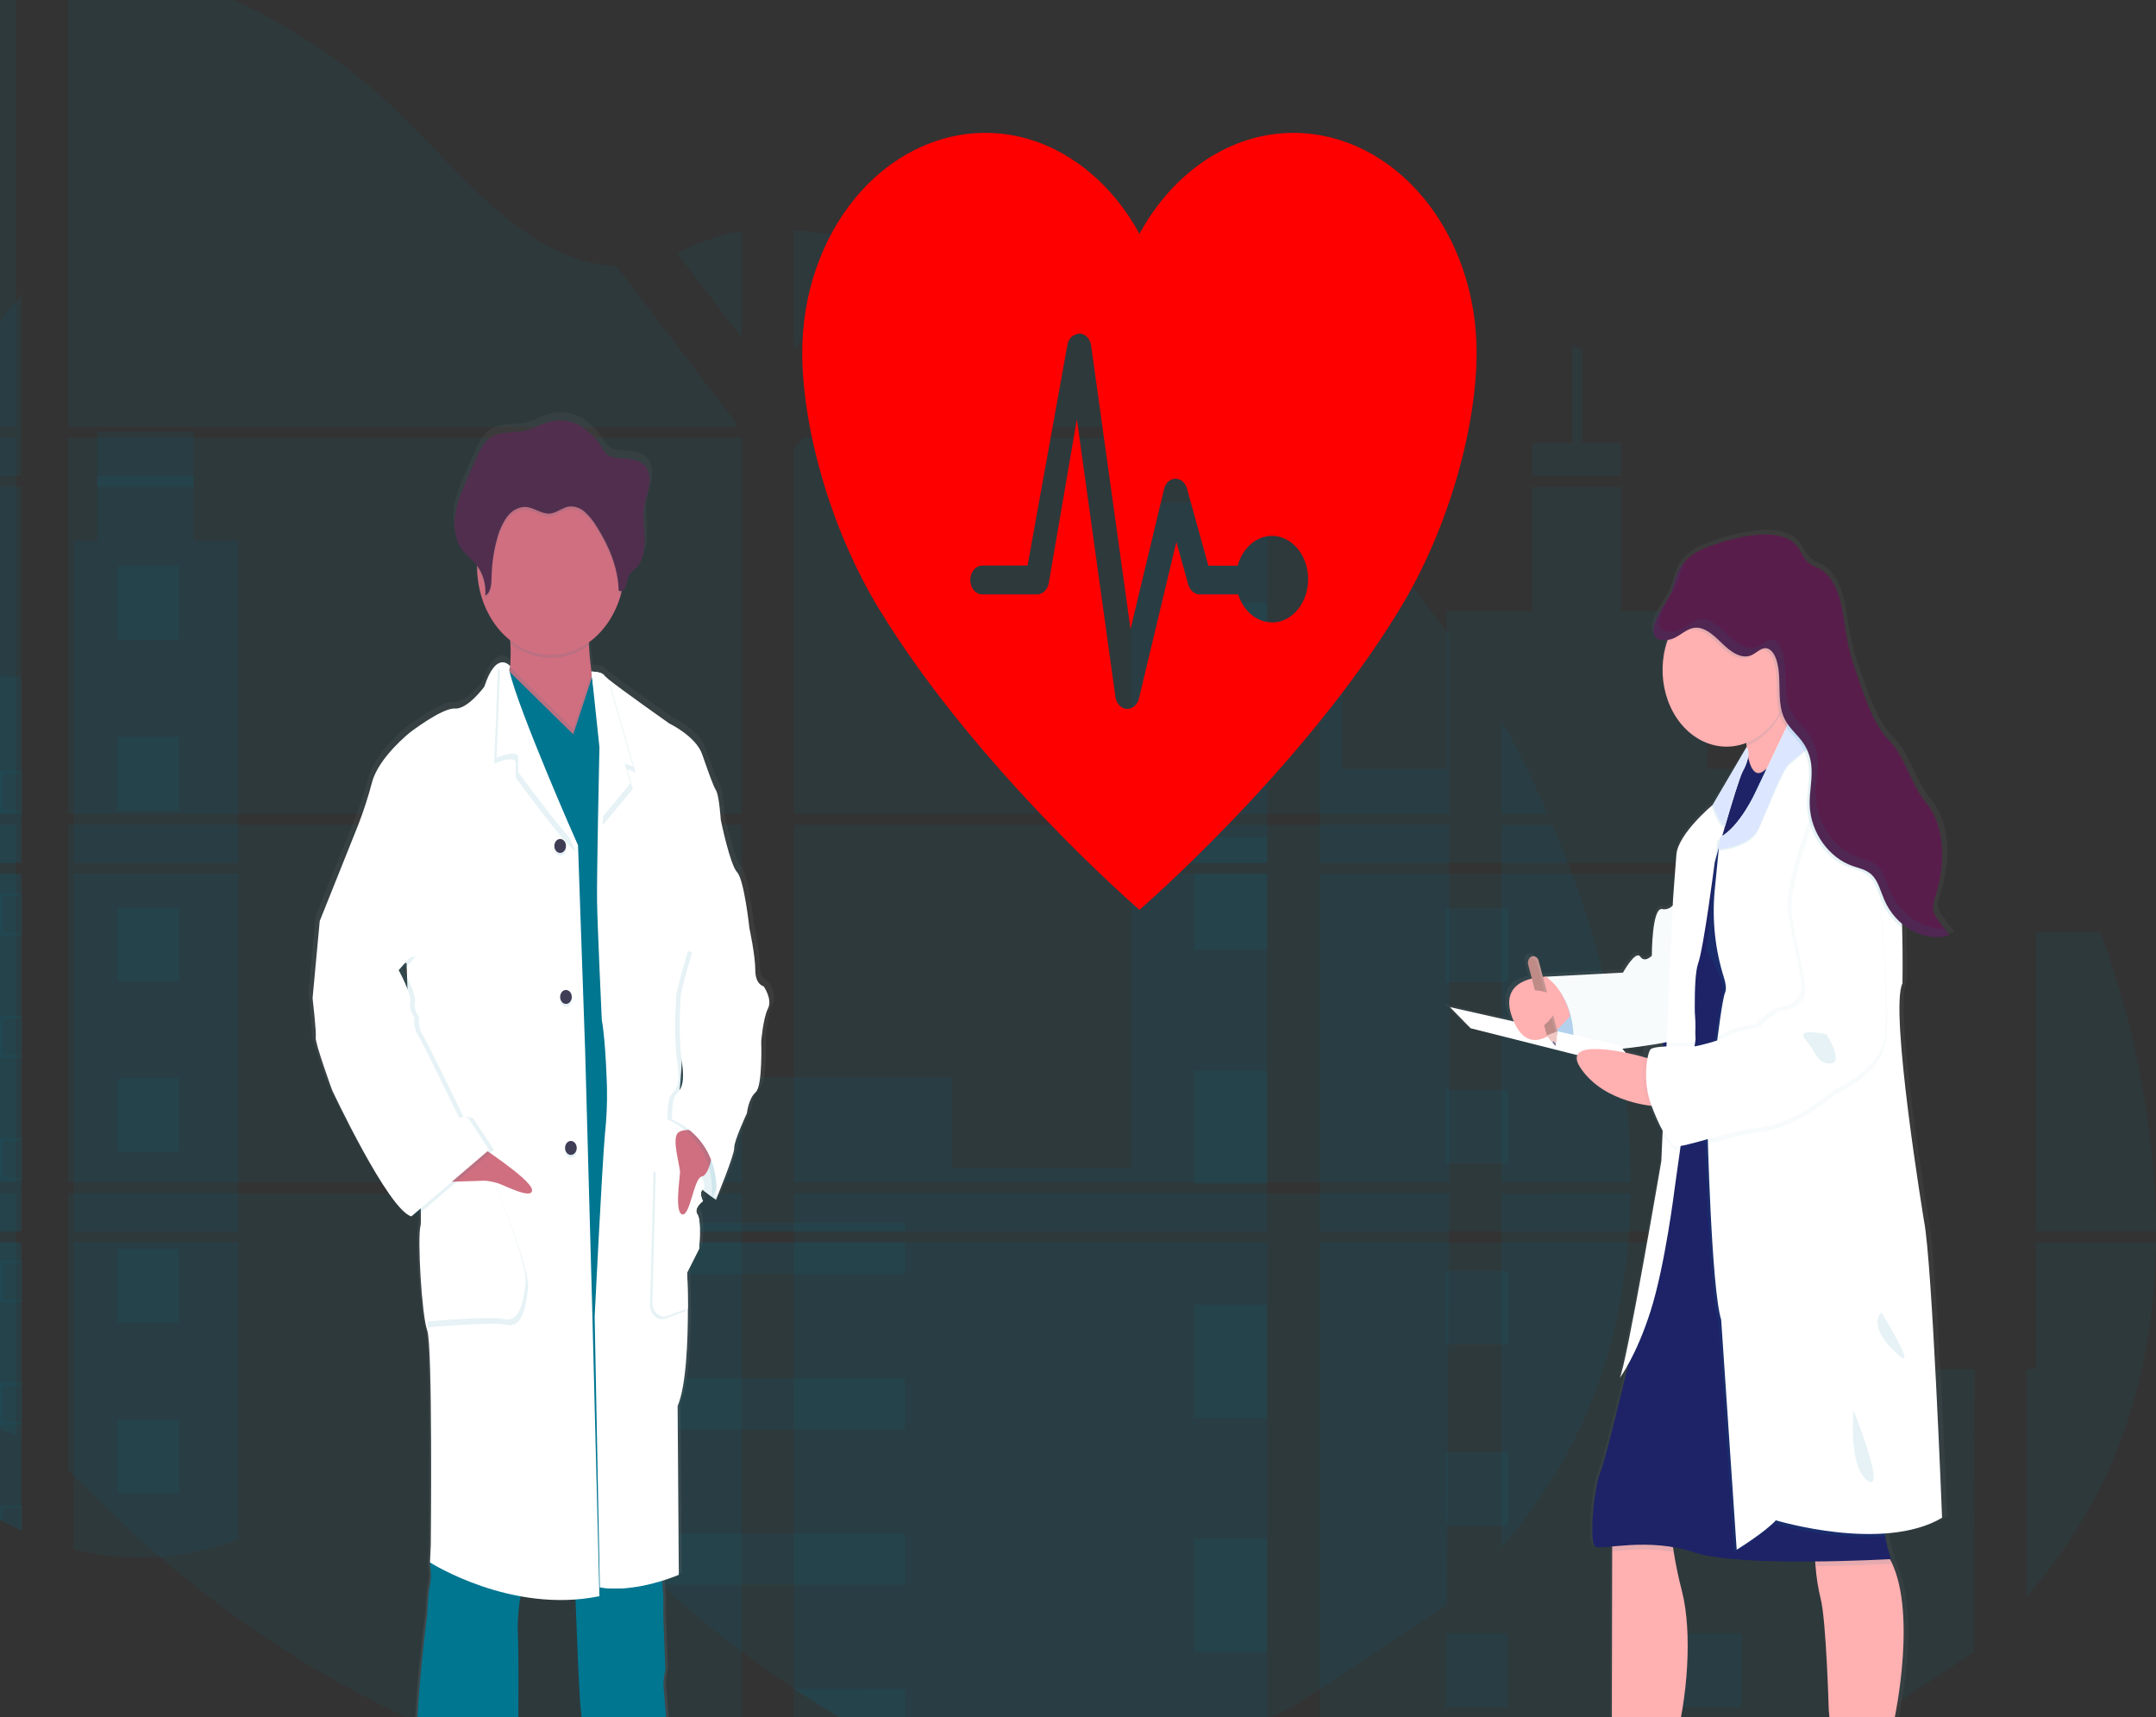 <svg width="683" height="544" viewBox="0 0 683 544" fill="none" xmlns="http://www.w3.org/2000/svg">
<rect x="0" y="0" width="683" height="544" fill="#333333" stroke="none"/>
<g clip-path="url(#clip0_1_7)">
<path opacity="0.1" d="M-62.544 276.846H6.797V390.081H-57.468C-57.638 391.243 -57.802 392.414 -57.98 393.584H6.797V484.906C6.681 484.865 6.579 484.816 6.469 484.767C4.638 483.899 2.821 482.982 1.003 482L-0.158 481.369C-1.98 480.338 -3.802 479.247 -5.624 478.095C-6.259 477.694 -6.895 477.277 -7.523 476.851C-17.638 470.063 -26.827 461.461 -34.771 451.344C-35.003 451.074 -35.222 450.787 -35.454 450.525C-36.561 449.084 -37.647 447.627 -38.699 446.138L-39.861 444.5C-41.104 442.675 -42.307 440.8 -43.475 438.901C-43.646 438.623 -43.81 438.345 -43.987 438.083C-48.739 430.189 -52.684 421.642 -55.739 412.625C-55.835 412.355 -55.917 412.06 -56.005 411.806C-56.944 408.914 -57.775 405.994 -58.499 403.047C-58.814 401.811 -59.114 400.591 -59.374 399.306C-59.469 398.93 -59.551 398.561 -59.627 398.193C-63.507 380.045 -63.965 361.193 -63.965 342.472C-63.965 340.286 -63.965 338.092 -63.965 335.923C-63.965 328.351 -63.89 320.73 -63.781 313.117C-63.781 311.145 -63.712 309.18 -63.678 307.199C-63.583 302.173 -63.446 297.147 -63.268 292.121C-63.227 290.721 -63.173 289.329 -63.111 287.938C-63.111 287.135 -63.077 286.333 -63.009 285.531C-62.845 282.617 -62.708 279.727 -62.544 276.846Z" fill="#007690"/>
<path opacity="0.1" d="M6.797 150.767H-31.238C-25.055 139.173 -18.3 128.031 -11.008 117.402C-5.357 109.085 0.607 100.981 6.797 93.171V150.767Z" fill="#007690"/>
<path opacity="0.1" d="M6.797 154.271V273.342H-62.325C-62.325 272.998 -62.278 272.646 -62.257 272.303C-62.196 271.361 -62.134 270.42 -62.066 269.487C-61.991 268.39 -61.909 267.285 -61.82 266.212C-61.731 265.14 -61.635 263.83 -61.533 262.643C-61.43 261.456 -61.335 260.253 -61.219 259.066C-61.102 257.879 -61 256.692 -60.877 255.513C-60.754 254.335 -60.645 253.14 -60.515 251.961C-60.412 250.978 -60.303 250.004 -60.194 249.022C-60.037 247.639 -59.873 246.247 -59.695 244.872C-59.695 244.667 -59.647 244.454 -59.62 244.258C-58.373 234.191 -56.674 224.211 -54.53 214.363C-52.286 204.032 -49.42 193.91 -45.955 184.075C-42.273 173.787 -37.961 163.839 -33.056 154.312L6.797 154.271Z" fill="#007690"/>
<path opacity="0.1" d="M-143.056 261.29V374.533H5.048V261.29H-143.056ZM-143.056 378.028V475.276C-142.209 475.489 -141.369 475.694 -140.535 475.866C-139.401 476.128 -138.274 476.365 -137.119 476.57C-136.9 476.611 -136.675 476.651 -136.436 476.676C-135.985 476.766 -135.52 476.84 -135.069 476.913C-133.928 477.102 -132.794 477.257 -131.653 477.38C-131.113 477.446 -130.567 477.503 -130.02 477.552L-128.702 477.675C-127.984 477.74 -127.274 477.789 -126.57 477.814C-126.133 477.814 -125.695 477.863 -125.244 477.879C-124.903 477.879 -124.561 477.879 -124.206 477.879C-123.851 477.879 -123.345 477.879 -122.915 477.879C-122.327 477.879 -121.739 477.879 -121.159 477.879H-120.373C-119.785 477.879 -119.198 477.879 -118.617 477.814H-118.576C-118.173 477.814 -117.763 477.814 -117.353 477.748C-117.239 477.757 -117.125 477.757 -117.011 477.748C-116.67 477.748 -116.328 477.748 -116 477.691H-115.761L-113.472 477.478C-112.721 477.396 -111.962 477.29 -111.197 477.192L-109.639 476.971C-103.302 475.907 -97.035 474.309 -90.885 472.19C-77.07 467.573 -63.555 461.115 -49.747 456.383C-31.894 450.285 -12.169 447.289 5.082 454.746V378.028H-143.056ZM5.048 135.219V-15.54C-11.167 -15.75 -27.338 -13.478 -43.072 -8.778C-80.575 2.51 -114.224 26.994 -143.056 58.264V135.211H-135.623V138.706H-143.056V257.794H5.048V138.715H-105.103V135.219H5.048ZM195.281 84.295C186.003 83.902 176.779 80.382 168.437 74.947C152.483 64.551 139.741 48.498 125.502 34.951C95.918 6.734 59.229 -10.293 21.589 -14.517V135.219H233.016L233.542 134.556L195.281 84.295ZM214.541 80.202L234.963 107.052V73.162C228.124 74.177 222.132 76.592 214.568 80.169L214.541 80.202ZM234.963 499.425V378.028H191.448C191.332 377.513 191.216 376.989 191.079 376.465C191.209 376.989 191.318 377.513 191.441 378.028H21.617V465.822C23.229 467.254 24.821 468.76 26.399 470.291C28.101 471.928 29.781 473.655 31.469 475.35L33.17 477.036C33.983 477.855 34.803 478.673 35.63 479.443C37.27 481.036 38.925 482.608 40.597 484.158C41.423 484.977 42.271 485.713 43.111 486.483C56.453 498.704 70.526 509.733 85.219 519.48C88.512 521.663 91.835 523.794 95.187 525.873C97.421 527.24 99.669 528.599 101.924 529.917C105.313 531.898 108.729 533.808 112.172 535.647C143.92 552.721 177.49 564.438 211.924 570.461C219.572 571.815 227.249 572.879 234.956 573.654V499.416H235.639L234.963 499.425ZM21.617 138.715V257.794H234.99V138.715H21.617ZM21.617 261.29V374.533H234.99V261.29H21.617ZM251.552 73.015V110.817L277.617 76.551C268.981 74.881 260.293 73.689 251.552 72.974V73.015ZM251.552 261.331V374.533H459.084V261.29L251.552 261.331ZM458.326 508.413L459.057 378.028H251.552V574.955C264.919 575.628 278.307 575.437 291.658 574.382V574.382H291.89C298.267 573.902 304.614 573.204 310.932 572.287H311.075C344.779 567.587 377.736 557.051 408.914 541.009L458.326 508.413ZM499.101 279.937C498.322 277.735 497.509 275.549 496.682 273.388C495.138 269.295 493.505 265.317 491.825 261.339H475.632V374.533H516.571C516.551 342.477 509.78 309.734 499.121 279.896L499.101 279.937ZM475.632 378.069V490.215C487.165 476.971 496.908 461.819 503.925 444.497C512.362 423.64 516.223 401.055 516.537 378.053L475.632 378.069ZM475.632 228.333V257.802H490.308C485.868 247.658 480.976 237.807 475.652 228.292L475.632 228.333ZM334.886 95.231C333.806 94.74 332.727 94.241 331.64 93.758C320.183 88.689 308.475 84.473 296.584 81.135L256.697 133.582L255.931 134.556L256.444 135.227H398.406C378.635 118.922 357.319 105.482 334.906 95.19L334.886 95.231ZM402.567 138.756H254.462L251.552 141.948V257.794H277.064H277.105H459.111V201.68C442.647 177.823 423.644 156.654 402.587 138.715L402.567 138.756Z" fill="#007690"/>
<path opacity="0.1" d="M6.797 214.33V273.342H-62.325C-62.325 272.998 -62.278 272.646 -62.257 272.303C-62.196 271.361 -62.134 270.42 -62.066 269.487C-61.991 268.39 -61.909 267.285 -61.82 266.212C-61.731 265.14 -61.635 263.83 -61.533 262.643C-61.43 261.456 -61.335 260.253 -61.219 259.066C-61.102 257.879 -61 256.692 -60.877 255.513C-60.754 254.335 -60.645 253.14 -60.515 251.961C-60.412 250.978 -60.303 250.004 -60.194 249.022C-60.037 247.639 -59.873 246.247 -59.695 244.872C-59.695 244.667 -59.647 244.454 -59.62 244.258C-58.373 234.191 -56.674 224.211 -54.53 214.363L6.797 214.33Z" fill="#007690"/>
<path opacity="0.1" d="M-62.544 276.846H6.797V390.081H-57.468C-57.638 391.243 -57.802 392.414 -57.98 393.584H6.797V484.906C6.681 484.865 6.579 484.816 6.469 484.767C4.638 483.899 2.821 482.982 1.003 482L-0.158 481.369C-1.98 480.338 -3.802 479.247 -5.624 478.095C-6.259 477.694 -6.895 477.277 -7.523 476.851C-17.638 470.063 -26.827 461.461 -34.771 451.344C-35.003 451.074 -35.222 450.787 -35.454 450.525C-36.561 449.084 -37.647 447.627 -38.699 446.138L-39.861 444.5C-41.104 442.675 -42.307 440.8 -43.475 438.901C-43.646 438.623 -43.81 438.345 -43.987 438.083C-48.739 430.189 -52.684 421.642 -55.739 412.625C-55.835 412.355 -55.917 412.06 -56.005 411.806C-56.944 408.914 -57.775 405.994 -58.499 403.047C-58.814 401.811 -59.114 400.591 -59.374 399.306C-59.469 398.93 -59.551 398.561 -59.627 398.193C-63.507 380.045 -63.965 361.193 -63.965 342.472C-63.965 340.286 -63.965 338.092 -63.965 335.923C-63.965 328.351 -63.89 320.73 -63.781 313.117C-63.781 311.145 -63.712 309.18 -63.678 307.199C-63.583 302.173 -63.446 297.147 -63.268 292.121C-63.227 290.721 -63.173 289.329 -63.111 287.938C-63.111 287.135 -63.077 286.333 -63.009 285.531C-62.845 282.617 -62.708 279.727 -62.544 276.846Z" fill="#007690"/>
<path opacity="0.1" d="M75.49 171.314V273.342H23.352V171.314H30.786V136.769H61.299V171.314H75.49Z" fill="#007690"/>
<path opacity="0.1" d="M75.49 276.838H23.359V390.073H75.49V276.838Z" fill="#007690"/>
<path opacity="0.1" d="M23.352 393.584H75.49V487.722C69.339 489.839 63.072 491.434 56.735 492.494L55.177 492.723C54.412 492.83 53.653 492.92 52.902 493.01C52.15 493.1 51.371 493.165 50.613 493.223H50.374C50.046 493.223 49.691 493.272 49.37 493.28H49.021C48.611 493.28 48.201 493.329 47.791 493.345C47.211 493.386 46.63 493.395 46.035 493.403C45.783 493.403 45.543 493.403 45.291 493.403C44.703 493.403 44.122 493.403 43.535 493.403H42.243C41.895 493.403 41.56 493.403 41.198 493.403L39.879 493.345C39.196 493.345 38.458 493.255 37.748 493.198L36.436 493.083L34.803 492.903C33.655 492.781 32.514 492.625 31.387 492.437L30.02 492.208L29.337 492.093C28.196 491.88 27.069 491.651 25.921 491.389C25.081 491.217 24.247 491.004 23.4 490.8L23.352 393.584Z" fill="#007690"/>
<path opacity="0.1" d="M401.399 159.264H358.41V273.334H401.399V159.264Z" fill="#007690"/>
<path opacity="0.1" d="M401.405 276.838V390.081H188.025V341.236H301.681V370.05H358.41V276.838H401.405Z" fill="#007690"/>
<path opacity="0.1" d="M402.082 514.997H401.399V589.284C393.701 588.503 386.026 587.442 378.374 586.099C343.922 580.056 310.338 568.315 278.581 551.211C269.412 546.267 260.429 540.87 251.634 535.02C236.942 525.268 222.866 514.239 209.519 502.022C206.167 498.944 202.858 495.796 199.592 492.576C197.331 490.341 195.083 488.049 192.808 485.823C191.229 484.292 189.637 482.786 188.025 481.345V393.584H357.842C357.726 393.06 357.61 392.537 357.487 392.021C357.617 392.537 357.74 393.06 357.856 393.584H401.399V514.948C401.631 514.956 401.856 514.981 402.082 514.997Z" fill="#007690"/>
<path opacity="0.1" d="M513.517 150.767H485.505V140.338H498.062V109.273C499.151 109.748 500.235 110.236 501.315 110.738V140.338H513.517V150.767Z" fill="#007690"/>
<path opacity="0.1" d="M581.007 273.342H443.486C443.486 273.342 443.486 273.342 443.534 273.383L443.472 273.342H417.96V159.272H425.189V243.587H458.223V193.653H485.511V154.271H513.524V193.686H540.812V243.619H581.007V273.342Z" fill="#007690"/>
<path opacity="0.1" d="M417.96 276.838V390.081H581.007V276.838H417.96ZM625.267 523.379L625.492 433.744H581.007V393.633H417.96V590.503C431.328 591.176 444.716 590.985 458.066 589.93V589.93H458.298C464.675 589.45 471.022 588.752 477.34 587.835H477.483C511.188 583.135 544.144 572.599 575.322 556.557" fill="#007690"/>
<path opacity="0.1" d="M644.937 393.584H682.973C682.638 416.578 678.784 439.163 670.353 460.021C663.337 477.35 653.587 492.502 642.068 505.739V433.703H644.937V393.584Z" fill="#007690"/>
<path opacity="0.1" d="M682.993 390.081H644.937V295.444H665.53C676.188 325.281 682.959 358.025 682.993 390.081Z" fill="#007690"/>
<path opacity="0.1" d="M401.405 190.976H378.374V226.74H401.405V190.976Z" fill="#007690"/>
<path opacity="0.1" d="M401.405 265.107H378.374V273.342H401.405V265.107Z" fill="#007690"/>
<path opacity="0.1" d="M401.405 276.838H378.374V300.863H401.405V276.838Z" fill="#007690"/>
<path opacity="0.1" d="M401.405 339.238H378.374V375.002H401.405V339.238Z" fill="#007690"/>
<path opacity="0.1" d="M401.405 413.37H378.374V449.134H401.405V413.37Z" fill="#007690"/>
<path opacity="0.1" d="M401.399 514.948C401.631 514.948 401.856 514.948 402.082 514.997H401.399V523.306H378.374V487.501H401.399V514.948Z" fill="#007690"/>
<path opacity="0.1" d="M286.732 387.453H188.025V390.081H286.732V387.453Z" fill="#007690"/>
<path opacity="0.1" d="M286.732 393.576H188.025V403.645H286.732V393.576Z" fill="#007690"/>
<path opacity="0.1" d="M286.732 436.65H188.025V452.842H286.732V436.65Z" fill="#007690"/>
<path opacity="0.1" d="M286.725 485.847V502.039H209.519C206.167 498.972 202.856 495.823 199.585 492.592C197.324 490.358 195.083 488.066 192.801 485.847H286.725Z" fill="#007690"/>
<path opacity="0.1" d="M286.725 535.036V551.211H278.574C269.414 546.262 260.434 540.862 251.634 535.011L286.725 535.036Z" fill="#007690"/>
<path opacity="0.1" d="M477.504 287.815H458.073V311.095H477.504V287.815Z" fill="#007690"/>
<path opacity="0.1" d="M56.783 179.344H37.352V202.625H56.783V179.344Z" fill="#007690"/>
<path opacity="0.1" d="M56.783 233.42H37.352V256.7H56.783V233.42Z" fill="#007690"/>
<path opacity="0.1" d="M56.783 287.496H37.352V310.776H56.783V287.496Z" fill="#007690"/>
<path opacity="0.1" d="M56.783 341.563H37.352V364.844H56.783V341.563Z" fill="#007690"/>
<path opacity="0.1" d="M56.783 395.639H37.352V418.92H56.783V395.639Z" fill="#007690"/>
<path opacity="0.1" d="M56.783 449.715H37.352V472.995H56.783V449.715Z" fill="#007690"/>
<path opacity="0.1" d="M551.683 287.815H532.251V311.095H551.683V287.815Z" fill="#007690"/>
<path opacity="0.1" d="M477.504 345.239H458.073V368.519H477.504V345.239Z" fill="#007690"/>
<path opacity="0.1" d="M551.683 345.239H532.251V368.519H551.683V345.239Z" fill="#007690"/>
<path opacity="0.1" d="M477.504 402.654H458.073V425.935H477.504V402.654Z" fill="#007690"/>
<path opacity="0.1" d="M551.683 402.654H532.251V425.935H551.683V402.654Z" fill="#007690"/>
<path opacity="0.1" d="M477.504 460.078H458.073V483.359H477.504V460.078Z" fill="#007690"/>
<path opacity="0.1" d="M551.683 460.078H532.251V483.359H551.683V460.078Z" fill="#007690"/>
<path opacity="0.1" d="M477.504 517.502H458.073V540.782H477.504V517.502Z" fill="#007690"/>
<path opacity="0.1" d="M551.683 517.502H532.251V540.782H551.683V517.502Z" fill="#007690"/>
<path opacity="0.1" d="M-59.702 244.242V257.56H6.797V244.242H-59.702ZM-53.074 256.725H-58.499V245.06H-53.033L-53.074 256.725ZM-46.454 256.725H-51.92V245.06H-46.454V256.725ZM-39.847 256.725H-45.313V245.06H-39.847V256.725ZM-33.227 256.725H-38.686V245.06H-33.22L-33.227 256.725ZM-26.613 256.725H-32.079V245.06H-26.613V256.725ZM-19.992 256.725H-25.458V245.06H-19.992V256.725ZM-13.372 256.725H-18.838V245.06H-13.372V256.725ZM-6.758 256.725H-12.224V245.06H-6.758V256.725ZM-0.144 256.725H-5.61V245.06H-0.144V256.725ZM6.469 256.725H1.003V245.06H6.469V256.725Z" fill="#007690"/>
<path opacity="0.1" d="M-59.702 282.993V296.312H6.797V282.993H-59.702ZM-53.074 295.469H-58.499V283.836H-53.033L-53.074 295.469ZM-46.454 295.469H-51.92V283.836H-46.454V295.469ZM-39.847 295.469H-45.313V283.836H-39.847V295.469ZM-33.227 295.469H-38.686V283.836H-33.22L-33.227 295.469ZM-26.613 295.469H-32.079V283.836H-26.613V295.469ZM-19.992 295.469H-25.458V283.836H-19.992V295.469ZM-13.372 295.469H-18.838V283.836H-13.372V295.469ZM-6.758 295.469H-12.224V283.836H-6.758V295.469ZM-0.144 295.469H-5.61V283.836H-0.144V295.469ZM6.469 295.469H1.003V283.836H6.469V295.469Z" fill="#007690"/>
<path opacity="0.1" d="M-59.702 321.762V335.105H6.797V321.762H-59.702ZM-53.074 334.237H-58.499V322.597H-53.033L-53.074 334.237ZM-46.454 334.237H-51.92V322.597H-46.454V334.237ZM-39.847 334.237H-45.313V322.597H-39.847V334.237ZM-33.227 334.237H-38.686V322.597H-33.22L-33.227 334.237ZM-26.613 334.237H-32.079V322.597H-26.613V334.237ZM-19.992 334.237H-25.458V322.597H-19.992V334.237ZM-13.372 334.237H-18.838V322.597H-13.372V334.237ZM-6.758 334.237H-12.224V322.597H-6.758V334.237ZM-0.144 334.237H-5.61V322.597H-0.144V334.237ZM6.469 334.237H1.003V322.597H6.469V334.237Z" fill="#007690"/>
<path opacity="0.1" d="M-59.702 360.53V373.832H6.797V360.53H-59.702ZM-53.074 373.005H-58.499V361.357H-53.033L-53.074 373.005ZM-46.454 373.005H-51.92V361.357H-46.454V373.005ZM-39.847 373.005H-45.313V361.357H-39.847V373.005ZM-33.227 373.005H-38.686V361.357H-33.22L-33.227 373.005ZM-26.613 373.005H-32.079V361.357H-26.613V373.005ZM-19.992 373.005H-25.458V361.357H-19.992V373.005ZM-13.372 373.005H-18.838V361.357H-13.372V373.005ZM-6.758 373.005H-12.224V361.357H-6.758V373.005ZM-0.144 373.005H-5.61V361.357H-0.144V373.005ZM6.469 373.005H1.003V361.357H6.469V373.005Z" fill="#007690"/>
<path opacity="0.1" d="M-59.415 399.29C-59.148 400.542 -58.848 401.795 -58.533 403.031V400.125H-53.068V411.765H-55.992C-55.903 412.035 -55.814 412.33 -55.725 412.584H6.797V399.29H-59.415ZM-46.433 411.765H-51.899V400.125H-46.433V411.765ZM-39.827 411.765H-45.292V400.125H-39.827V411.765ZM-33.206 411.765H-38.685V400.125H-33.22L-33.206 411.765ZM-26.592 411.765H-32.058V400.125H-26.592V411.765ZM-19.972 411.765H-25.438V400.125H-19.972V411.765ZM-13.351 411.765H-18.817V400.125H-13.351V411.765ZM-6.738 411.765H-12.203V400.125H-6.738V411.765ZM-0.124 411.765H-5.59V400.125H-0.124V411.765ZM6.49 411.765H1.024V400.125H6.49V411.765Z" fill="#007690"/>
<path opacity="0.1" d="M-43.974 438.058C-43.803 438.32 -43.639 438.615 -43.461 438.877H-39.847V444.468C-39.458 445.024 -39.075 445.581 -38.679 446.105V438.844H-33.213V450.525H-35.426C-35.208 450.795 -34.996 451.082 -34.743 451.344H6.818V438.058H-43.974ZM-26.613 450.525H-32.079V438.893H-26.613V450.525ZM-19.992 450.525H-25.458V438.893H-19.992V450.525ZM-13.372 450.525H-18.838V438.893H-13.372V450.525ZM-6.758 450.525H-12.224V438.893H-6.758V450.525ZM-0.144 450.525H-5.61V438.893H-0.144V450.525ZM6.469 450.525H1.003V438.893H6.469V450.525Z" fill="#007690"/>
<path opacity="0.1" d="M-7.496 476.818C-6.874 477.244 -6.239 477.637 -5.597 478.062V477.653H-0.131V481.337L1.031 481.983V477.653H6.497V484.734C6.601 484.796 6.711 484.846 6.825 484.881V476.818H-7.496Z" fill="#007690"/>
<path opacity="0.1" d="M443.486 273.342H443.527H443.486ZM401.399 514.94H402.082H401.399ZM357.487 392.013C357.617 392.537 357.726 393.06 357.849 393.576C357.74 393.06 357.624 392.537 357.487 392.013ZM443.486 273.318H443.527H443.486ZM30.813 150.743V154.238H61.333V150.743H30.813ZM401.399 514.94H402.082H401.399ZM357.487 392.013C357.617 392.537 357.726 393.06 357.849 393.576C357.74 393.06 357.624 392.537 357.487 392.013ZM443.486 273.318H443.527H443.486ZM401.399 514.915H402.082H401.399ZM357.487 392.013C357.617 392.537 357.726 393.06 357.849 393.576C357.74 393.06 357.624 392.537 357.487 392.013Z" fill="#007690"/>
<path d="M243.38 310.793C243.38 310.793 240.688 310.342 240.688 305.644C240.688 300.945 238.762 292.17 238.762 292.17C238.762 292.129 237.095 276.887 234.792 274.464C232.49 272.041 229.531 257.814 229.531 257.814C229.531 257.814 229.026 250.094 227.994 248.433C226.962 246.771 225.569 242.703 223.512 236.899C221.455 231.095 212.881 227.076 212.881 227.076C212.881 227.076 197.378 216.303 192.985 212.791C192.586 212.503 192.213 212.165 191.871 211.785C191.106 210.581 187.772 210.557 187.772 210.557C187.424 207.921 187.089 204.892 186.98 202.15C186.98 201.855 186.98 201.56 186.945 201.266C191.844 197.796 195.534 192.326 197.337 185.86C197.419 185.549 197.488 185.221 197.563 184.91C197.856 184.795 198.126 184.607 198.356 184.358C198.585 184.11 198.769 183.808 198.895 183.47C199.291 182.414 199.298 181.178 199.79 180.195C200.364 179.033 201.457 178.411 202.318 177.535C204.491 175.325 205.051 171.6 204.949 168.211C204.88 165.469 204.511 162.702 204.655 159.976L204.696 159.289C204.737 158.879 204.785 158.47 204.846 158.077C205.181 156.047 205.912 154.132 206.322 152.118C206.732 150.104 206.773 147.837 205.816 146.101C204.416 143.555 201.498 143.048 198.936 142.786C196.032 142.491 193.436 142.876 191.578 139.986C190.708 138.476 189.729 137.06 188.653 135.754C188.271 135.329 184.554 132.611 184.554 132.431C180.926 130.418 176.815 130.04 172.973 131.367C171.047 132.038 169.229 133.135 167.275 133.683C163.06 134.878 158.209 133.585 154.628 136.475C152.633 138.112 151.438 140.715 150.317 143.253C149.406 145.343 148.482 147.43 147.543 149.515C146.033 152.945 144.496 156.432 143.861 160.23C143.727 161.057 143.645 161.894 143.615 162.735V162.776C143.615 163.079 143.615 163.382 143.615 163.684V164.069C143.615 164.356 143.615 164.634 143.656 164.888C143.697 165.142 143.69 165.223 143.71 165.395C143.731 165.567 143.765 165.952 143.806 166.214C143.847 166.476 143.929 166.934 144.011 167.294C144.045 167.45 144.093 167.597 144.134 167.745C144.202 168.023 144.284 168.293 144.373 168.563C144.421 168.702 144.469 168.85 144.523 168.989C144.626 169.275 144.749 169.554 144.872 169.807C144.927 169.922 144.968 170.028 145.022 170.135C145.213 170.516 145.423 170.882 145.651 171.232C147.113 173.417 149.265 174.809 150.857 176.855C150.857 176.937 150.857 177.019 150.857 177.093C150.857 177.322 150.857 177.543 150.857 177.772C150.941 182.336 151.955 186.807 153.811 190.794C155.666 194.782 158.306 198.166 161.502 200.652C161.502 200.963 161.536 201.282 161.55 201.593C161.683 204.023 161.658 206.462 161.474 208.887C161.196 208.494 160.848 208.181 160.455 207.972C160.063 207.762 159.636 207.661 159.206 207.675C158.913 207.658 158.618 207.688 158.332 207.765L158.27 207.708V207.782C156.767 208.224 154.915 210.098 153.146 215.427C153.146 215.427 147.762 222.696 143.663 222.393C139.563 222.091 129.185 229.957 129.185 229.957C129.185 229.957 119.059 237.832 116.887 245.854C115.672 250.403 114.216 254.854 112.528 259.181L100.011 290.082L97.701 314.599C97.701 314.599 98.979 325.503 98.726 327.164C98.474 328.826 103.98 343.814 103.98 343.814C103.98 343.814 122.175 382.116 129.608 384.081L130.141 383.63C130.459 383.829 130.797 383.981 131.146 384.081L132.676 382.787C132.768 384.229 132.729 385.678 132.56 387.109C131.535 390.891 132.943 415.572 134.733 420.409C136.523 425.247 135.887 488.679 135.887 488.679L135.635 494.279C135.635 494.279 135.635 494.459 135.696 494.77L135.635 496.096L135.819 496.21C136.011 497.986 135.948 499.789 135.635 501.539C134.992 503.995 134.733 510.937 134.733 510.937C134.733 510.937 129.615 550.131 132.041 558.006C134.466 565.88 136.53 574.508 136.53 574.508C136.53 574.508 139.092 584.331 136.653 586.009C134.213 587.687 127.279 590.503 128.707 594.596C130.005 598.378 134.931 608.512 135.662 609.994L135.6 610.772L134.596 623.812C134.759 625.533 135.148 627.213 135.751 628.789C136.851 631.629 138.989 634.576 143.054 634.257C143.738 634.2 144.53 634.101 145.295 633.978C152.736 632.783 161.898 628.805 161.898 628.805C161.422 628.443 160.986 628.011 160.6 627.52V627.52C160.234 627.095 159.944 626.586 159.748 626.023C159.552 625.46 159.454 624.855 159.459 624.245C159.568 621.872 155.858 610.559 154.936 607.776C154.792 607.374 154.717 607.145 154.717 607.145C154.717 607.145 163.176 596.553 161.768 587.164C161.768 587.164 152.408 580.615 155.489 577.021C158.571 573.428 164.078 563.105 164.078 563.105C164.078 563.105 164.33 524.509 164.078 518.746C163.814 514.746 163.972 510.723 164.549 506.77C164.651 506.173 164.774 505.591 164.904 505.018C169.166 505.781 173.468 506.172 177.776 506.189C179.348 506.189 180.947 506.189 182.559 506.074C182.559 506.62 182.58 507.21 182.621 507.843C182.976 517.404 183.639 534.168 184.178 540.398C184.943 549.328 189.173 573.395 189.173 573.395C189.173 573.395 181.104 579.6 190.58 594.891C190.58 594.891 190.58 600.433 189.952 601.235C189.281 603.857 188.74 606.525 188.332 609.224C187.936 612.106 187.772 615.02 188.414 616.534C189.952 620.153 199.175 619.858 199.175 619.858L199.401 619.809C201.142 619.593 202.902 619.794 204.578 620.4C206.254 621.005 207.813 622.004 209.164 623.337C212.669 626.709 225.972 625.228 233.173 624.155C235.995 623.73 237.88 623.337 237.88 623.337C237.972 622.954 238.004 622.555 237.976 622.158C237.901 620.038 236.514 615.388 227.113 611.238C227.113 611.238 218.272 604.116 218.395 597.912H218.21H217.185C217.93 597.862 218.408 597.912 218.408 597.912C218.408 597.912 214.944 582.768 216.359 581.54C217.773 580.312 213.537 563.531 213.537 563.531C213.537 563.531 211.111 535.372 210.982 533.399C210.987 531.706 211.201 530.023 211.617 528.405L210.982 512.967C210.982 512.967 210.859 507.834 210.982 506.164C210.961 504.715 210.863 503.269 210.688 501.834C210.626 501.261 210.565 500.664 210.496 500.074C213.81 499.067 215.962 498.134 215.962 498.134L215.58 444.394C218.395 437.845 218.914 423.479 218.9 413.288C218.9 406.739 218.654 401.893 218.654 401.893L222.501 394.37C222.501 394.37 223.389 385.366 221.982 383.393C221.36 382.501 221.64 381.576 222.152 380.814C222.419 380.562 222.699 380.332 222.993 380.127C222.993 380.127 222.952 380.053 222.904 379.947C223.173 379.678 223.458 379.434 223.758 379.218C223.758 379.218 222.392 376.68 223.614 375.608C224.762 376.541 225.787 377.245 226.566 377.818C226.511 378.416 226.457 378.76 226.457 378.76L226.785 377.941C227.536 378.449 227.994 378.76 227.994 378.76C227.994 378.76 234.02 364.377 233.89 362.257C233.761 360.137 237.99 351.206 237.99 351.206C237.99 351.206 238.502 346.516 240.811 344.551C243.121 342.586 242.602 328.351 242.602 328.351C242.602 328.351 243.244 320.935 244.781 317.906C246.318 314.877 243.38 310.793 243.38 310.793ZM128.078 304.481L128.194 307.911C127.511 306.593 127.019 305.644 127.019 305.644L128.078 304.481Z" fill="url(#paint0_linear_1_7)"/>
<path d="M228.322 372.547L226.846 380.078C226.846 380.078 215.026 372.85 212.895 363.665C210.763 354.48 216.461 350.993 216.461 350.993L227.475 356.584L228.322 372.547Z" fill="white"/>
<path opacity="0.1" d="M228.322 372.547L226.846 380.078C226.846 380.078 215.026 372.85 212.895 363.665C210.763 354.48 216.461 350.993 216.461 350.993L227.475 356.584L228.322 372.547Z" fill="#007C98"/>
<path d="M178.207 240.967C169.188 236.768 157.587 222.893 160.484 216.41C161.127 214.774 161.509 213.008 161.611 211.203C161.797 208.754 161.825 206.291 161.693 203.836C161.49 199.816 161.086 195.814 160.484 191.852C160.484 191.852 188.64 192.613 187 197.582C186.522 199.039 186.447 201.569 186.576 204.401C186.706 207.233 187.048 210.434 187.403 213.143C187.895 216.86 188.387 219.692 188.387 219.692C188.387 219.692 186.665 222.582 185.654 222.737C184.643 222.893 191.147 246.951 178.207 240.967Z" fill="#CF6F80"/>
<path d="M165.635 503.25C165.177 504.607 164.83 506.013 164.597 507.45C164.027 511.384 163.869 515.387 164.125 519.368C164.378 525.098 164.125 563.498 164.125 563.498C164.125 563.498 158.721 573.739 155.708 577.349C152.695 580.959 161.857 587.442 161.857 587.442C163.224 596.774 154.943 607.317 154.943 607.317C146.525 595.12 136.345 610.329 136.345 610.329C136.345 610.329 130.811 598.869 129.431 594.776C128.051 590.683 134.835 587.851 137.22 586.189C139.604 584.528 137.104 574.729 137.104 574.729C137.104 574.729 135.088 566.142 132.697 558.308C130.305 550.474 135.334 511.477 135.334 511.477C135.334 511.477 135.594 504.552 136.215 502.137C136.529 500.394 136.591 498.6 136.4 496.833C136.359 496.235 136.311 495.736 136.277 495.4C136.243 495.064 136.215 494.909 136.215 494.909L136.311 494.712L139.727 487.083C139.727 487.083 167.275 498.445 165.635 503.25Z" fill="#007690"/>
<path d="M217.424 598.133C217.424 598.133 211.275 597.977 207.996 601.407C204.716 604.837 188.865 602.16 189.548 601.407C190.232 600.654 190.177 595.079 190.177 595.079C180.878 579.87 188.811 573.698 188.811 573.698C188.811 573.698 184.657 549.754 183.905 540.872C183.379 534.668 182.73 517.993 182.381 508.473C182.231 504.38 182.142 501.564 182.142 501.564L189.74 499.73L190.717 499.493L209.041 495.089C209.041 495.089 209.547 499.182 209.888 502.53C210.059 503.959 210.154 505.4 210.175 506.844C210.052 508.481 210.175 513.605 210.175 513.605L210.797 528.97C210.391 530.582 210.181 532.256 210.175 533.939C210.298 535.896 212.683 563.908 212.683 563.908C212.683 563.908 216.83 580.623 215.416 581.826C214.001 583.03 217.424 598.133 217.424 598.133Z" fill="#007690"/>
<path opacity="0.1" d="M187 197.582C186.522 199.039 186.447 201.569 186.576 204.401C182.805 207.122 178.469 208.513 174.068 208.415C169.666 208.316 165.377 206.732 161.693 203.844C161.49 199.821 161.086 195.817 160.484 191.852C160.484 191.852 188.64 192.597 187 197.582Z" fill="#007C98"/>
<path d="M197.884 179.491C197.889 182.441 197.502 185.373 196.736 188.177C195.024 194.458 191.514 199.812 186.826 203.293C182.138 206.774 176.574 208.157 171.117 207.198C165.66 206.239 160.662 202.999 157.006 198.052C153.35 193.105 151.271 186.768 151.137 180.163C151.137 179.933 151.137 179.721 151.137 179.491C151.084 175.773 151.65 172.079 152.8 168.625C153.951 165.172 155.665 162.027 157.841 159.375C160.017 156.723 162.612 154.617 165.474 153.179C168.337 151.741 171.41 151.001 174.514 151.001C177.618 151.001 180.691 151.741 183.553 153.179C186.416 154.617 189.011 156.723 191.187 159.375C193.363 162.027 195.076 165.172 196.227 168.625C197.378 172.079 197.944 175.773 197.891 179.491H197.884Z" fill="#CF6F80"/>
<path opacity="0.1" d="M178.207 240.967C169.188 236.768 157.587 222.893 160.484 216.41C161.127 214.774 161.509 213.008 161.611 211.203L173.957 223.359L181.596 230.866L187.403 213.152C187.895 216.868 188.387 219.7 188.387 219.7C188.387 219.7 186.665 222.59 185.654 222.745C184.643 222.901 191.147 246.951 178.207 240.967Z" fill="#007C98"/>
<path d="M210.134 294.691L199.824 502.202L186.378 503.258L151.561 382.935L157.273 240.083L158.475 209.902L173.957 225.136L181.602 232.642L187.581 214.412L198.697 226.02L210.134 294.691Z" fill="#007690"/>
<path opacity="0.1" d="M165.635 503.25C165.177 504.607 164.83 506.013 164.597 507.45C154.813 505.64 145.311 502.083 136.407 496.898L136.222 496.783L136.284 495.466L136.318 494.778L139.734 487.149C139.734 487.149 167.275 498.445 165.635 503.25Z" fill="#007C98"/>
<path opacity="0.1" d="M189.897 507.482C187.396 507.992 184.873 508.336 182.34 508.514C182.19 504.421 182.101 501.605 182.101 501.605L189.699 499.771L189.897 507.482Z" fill="#007C98"/>
<path opacity="0.1" d="M209.847 502.571C204.99 504.085 197.488 505.788 190.771 504.724L190.676 499.534L209 495.13C209 495.13 209.506 499.182 209.847 502.571Z" fill="#007C98"/>
<path opacity="0.1" d="M190.648 505.673C162.636 511.403 136.981 494.974 136.981 494.974L137.226 489.408C137.226 489.408 137.862 426.303 136.099 421.465C134.336 416.628 132.963 392.095 133.961 388.329C134.958 384.564 130.319 328.097 130.319 328.097L129.567 305.177L102.06 291.826L114.359 261.113C116.02 256.806 117.448 252.377 118.636 247.851C120.774 239.878 130.702 232.045 130.702 232.045C130.702 232.045 140.882 224.219 144.906 224.514C148.93 224.808 154.205 217.588 154.205 217.588C158.099 205.694 161.625 211.081 161.625 211.081C161.625 211.645 161.625 211.081 161.433 212.841C160.067 225.897 183.529 267.154 183.864 267.882L186.098 333.091L188.36 415.612L190.648 505.673Z" fill="#007C98"/>
<path d="M189.897 505.673C161.884 511.403 136.222 494.974 136.222 494.974L136.475 489.408C136.475 489.408 137.11 426.303 135.341 421.465C133.571 416.628 132.205 392.095 133.209 388.329C134.213 384.564 129.567 328.097 129.567 328.097L128.809 305.177L101.288 291.777L113.587 261.063C115.244 256.755 116.673 252.326 117.864 247.802C119.995 239.829 129.93 231.995 129.93 231.995C129.93 231.995 140.11 224.17 144.127 224.464C148.145 224.759 153.426 217.539 153.426 217.539C157.327 205.645 161.625 211.031 161.625 211.031C161.625 211.596 161.215 211.85 161.433 212.791C164.44 225.455 182.778 267.105 183.112 267.833L185.374 333.042L187.635 415.563L189.897 505.673Z" fill="white"/>
<path opacity="0.1" d="M182.347 269.691C179.334 268.185 163.374 246.353 163.374 246.353V241.385C162.793 239.747 159.343 240.746 156.542 241.892L157.744 211.711L159.11 213.07C162.103 225.725 181.999 268.963 182.347 269.691Z" fill="#007C98"/>
<path d="M183.106 267.882C180.086 266.376 164.125 244.544 164.125 244.544V239.576C163.545 237.938 160.094 238.937 157.293 240.083L158.502 209.902L159.869 211.261C162.868 223.916 182.771 267.162 183.106 267.882Z" fill="white"/>
<path opacity="0.1" d="M136.981 376.762C137.356 376.762 156.459 374.356 156.459 374.356C156.459 374.356 168.027 401.606 167.268 408.237C166.51 414.868 165.137 420.737 160.484 419.697C155.831 418.658 135.443 420.516 135.443 420.516L136.981 376.762Z" fill="#007C98"/>
<path d="M136.222 374.953C136.598 374.953 155.701 372.547 155.701 372.547C155.701 372.547 167.261 399.806 166.51 406.428C165.758 413.05 164.371 418.928 159.725 417.888C155.079 416.849 134.685 418.707 134.685 418.707L136.222 374.953Z" fill="white"/>
<path d="M150.618 362.159C150.618 362.159 168.15 373.447 168.525 376.893C168.901 380.34 159.602 375.387 157.594 374.79C156.272 374.408 154.926 374.156 153.569 374.037L140.171 374.47L150.618 362.159Z" fill="#CF6F80"/>
<path opacity="0.1" d="M177.455 271.099C178.474 271.099 179.3 270.11 179.3 268.889C179.3 267.668 178.474 266.679 177.455 266.679C176.436 266.679 175.611 267.668 175.611 268.889C175.611 270.11 176.436 271.099 177.455 271.099Z" fill="#007C98"/>
<path d="M177.455 270.199C178.474 270.199 179.3 269.209 179.3 267.989C179.3 266.768 178.474 265.779 177.455 265.779C176.436 265.779 175.611 266.768 175.611 267.989C175.611 269.209 176.436 270.199 177.455 270.199Z" fill="#3F3D56"/>
<path opacity="0.1" d="M180.851 366.776C181.87 366.776 182.696 365.786 182.696 364.565C182.696 363.345 181.87 362.355 180.851 362.355C179.832 362.355 179.006 363.345 179.006 364.565C179.006 365.786 179.832 366.776 180.851 366.776Z" fill="#007C98"/>
<path d="M180.851 365.867C181.87 365.867 182.696 364.877 182.696 363.657C182.696 362.436 181.87 361.447 180.851 361.447C179.832 361.447 179.006 362.436 179.006 363.657C179.006 364.877 179.832 365.867 180.851 365.867Z" fill="#3F3D56"/>
<path opacity="0.1" d="M179.293 318.937C180.312 318.937 181.138 317.948 181.138 316.727C181.138 315.507 180.312 314.517 179.293 314.517C178.274 314.517 177.448 315.507 177.448 316.727C177.448 317.948 178.274 318.937 179.293 318.937Z" fill="#007C98"/>
<path d="M179.293 318.037C180.312 318.037 181.138 317.048 181.138 315.827C181.138 314.606 180.312 313.617 179.293 313.617C178.274 313.617 177.448 314.606 177.448 315.827C177.448 317.048 178.274 318.037 179.293 318.037Z" fill="#3F3D56"/>
<path d="M221.818 373.578C221.818 373.578 223.075 375.837 221.818 376.893C220.56 377.949 221.941 380.503 221.941 380.503C221.941 380.503 218.805 382.705 220.185 384.686C221.565 386.667 220.69 395.614 220.69 395.614L216.919 403.096C216.919 403.096 217.144 407.918 217.158 414.434C217.158 424.601 216.659 438.893 213.899 445.409L214.282 498.871C214.282 498.871 201.075 504.65 190.02 502.89L188.38 417.102C188.38 417.102 190.771 368.454 191.653 359.122C192.169 354.277 192.379 349.393 192.281 344.51C192.281 344.51 191.906 329.907 190.642 323.129C190.642 323.129 189.275 293.766 189.139 285.637C189.077 281.749 189.248 270.404 189.439 259.615C189.651 247.819 189.89 236.694 189.89 236.694L187.396 213.053C187.396 213.053 189.89 212.751 190.642 213.954C190.978 214.331 191.344 214.668 191.735 214.961V214.961C196.039 218.448 211.248 229.171 211.248 229.171C211.248 229.171 219.665 233.182 221.681 238.929C223.696 244.675 225.097 248.752 226.074 250.389C227.051 252.026 227.584 259.721 227.584 259.721C227.584 259.721 230.481 273.883 232.742 276.281C235.004 278.679 236.657 293.938 236.657 293.938L216.673 312.765C216.673 312.765 214.917 344.084 214.541 345.296C214.165 346.507 221.818 373.578 221.818 373.578Z" fill="white"/>
<path d="M222.576 373.578C222.576 373.578 223.826 375.837 222.576 376.893C221.326 377.949 222.692 380.503 222.692 380.503C222.692 380.503 219.577 382.73 220.943 384.711C222.309 386.692 221.449 395.639 221.449 395.639L217.677 403.121C217.677 403.121 217.903 407.942 217.923 414.458C217.923 424.625 217.424 438.918 214.664 445.434L215.04 498.895C215.04 498.895 201.813 504.675 190.771 502.915L189.139 417.127C189.139 417.127 191.53 368.478 192.411 359.146C192.928 354.302 193.135 349.417 193.033 344.535C193.033 344.535 192.657 329.931 191.4 323.153C191.4 323.153 190.034 293.791 189.89 285.662C189.829 281.774 190.006 270.428 190.191 259.639C190.403 247.843 190.642 236.719 190.642 236.719L187.348 212.759C187.348 212.759 190.642 212.759 191.4 213.978C191.734 214.36 192.1 214.697 192.493 214.985C196.798 218.472 212.013 229.196 212.013 229.196C212.013 229.196 220.424 233.207 222.439 238.953C224.455 244.7 225.855 248.776 226.839 250.414C227.823 252.051 228.342 259.746 228.342 259.746C228.342 259.746 231.239 273.907 233.501 276.306C235.762 278.704 237.395 293.93 237.395 293.93L217.411 312.757C217.411 312.757 215.655 344.076 215.272 345.288C214.89 346.499 222.576 373.578 222.576 373.578Z" fill="white"/>
<path opacity="0.1" d="M198.642 243.668L200.446 249.972L190.949 261.432C191.161 249.644 191.4 238.511 191.4 238.511L188.107 214.551C188.107 214.551 191.4 214.551 192.158 215.771C192.491 216.151 192.858 216.486 193.252 216.77L201.327 244.684L198.642 243.668Z" fill="#007C98"/>
<path d="M197.884 241.859L199.694 248.163L190.198 259.623C190.409 247.827 190.648 236.702 190.648 236.702L187.348 212.742C187.348 212.742 190.648 212.742 191.4 213.962C191.735 214.341 192.101 214.678 192.493 214.969L200.576 242.874L197.884 241.859Z" fill="white"/>
<path opacity="0.1" d="M197.884 179.491C197.889 182.441 197.502 185.373 196.736 188.177C196.607 188.201 196.475 188.194 196.348 188.156C196.222 188.118 196.103 188.05 195.998 187.956C195.821 180.588 192.794 173.671 189.07 167.786C188.025 166.009 186.757 164.435 185.312 163.12C183.852 161.805 182.035 161.189 180.216 161.392C178.166 161.728 176.355 163.398 174.285 163.611C171.552 163.881 169.106 161.613 166.394 161.499C165.291 161.511 164.203 161.806 163.203 162.362C162.203 162.918 161.313 163.723 160.593 164.724C159.168 166.744 158.109 169.097 157.484 171.633C156.41 175.479 155.825 179.497 155.749 183.552C155.715 185.844 155.53 188.717 153.754 189.552C153.888 187.866 153.728 186.166 153.284 184.558C152.841 182.95 152.124 181.47 151.178 180.212L151.137 180.163C151.137 179.933 151.137 179.721 151.137 179.491C151.084 175.773 151.65 172.079 152.8 168.625C153.951 165.172 155.665 162.027 157.841 159.375C160.017 156.723 162.612 154.617 165.474 153.179C168.337 151.741 171.41 151.001 174.514 151.001C177.618 151.001 180.691 151.741 183.553 153.179C186.416 154.617 189.011 156.723 191.187 159.375C193.363 162.027 195.076 165.172 196.227 168.625C197.378 172.079 197.944 175.773 197.891 179.491H197.884Z" fill="#007C98"/>
<path d="M184.192 135.018C180.642 133.017 176.603 132.638 172.837 133.953C170.944 134.625 169.161 135.713 167.241 136.262C163.142 137.449 158.359 136.164 154.84 139.037C152.886 140.674 151.711 143.261 150.618 145.774L147.885 152.011C146.395 155.425 144.892 158.896 144.271 162.653C143.649 166.41 144.025 170.618 146.013 173.638C147.461 175.84 149.6 177.224 151.171 179.295C152.113 180.555 152.827 182.034 153.269 183.639C153.711 185.245 153.871 186.943 153.74 188.627C155.523 187.808 155.694 184.927 155.735 182.635C155.811 178.58 156.396 174.562 157.471 170.716C158.094 168.179 159.153 165.826 160.579 163.807C161.3 162.807 162.19 162.002 163.19 161.446C164.19 160.89 165.278 160.596 166.38 160.582C169.113 160.697 171.566 162.956 174.271 162.686C176.321 162.481 178.138 160.803 180.202 160.476C182.021 160.269 183.839 160.885 185.299 162.203C186.743 163.516 188.009 165.09 189.05 166.869C192.78 172.754 195.807 179.655 195.985 187.039C196.757 187.718 197.87 186.834 198.253 185.786C198.635 184.738 198.649 183.511 199.134 182.512C199.694 181.358 200.767 180.744 201.608 179.876C203.739 177.674 204.272 173.966 204.19 170.602C204.108 167.237 203.562 163.824 204.095 160.517C204.416 158.486 205.14 156.587 205.536 154.582C205.932 152.576 205.98 150.325 205.044 148.598C203.678 146.06 200.801 145.561 198.294 145.324C195.445 145.029 192.896 145.405 191.079 142.532C190.226 141.033 189.266 139.625 188.209 138.325C187.847 137.899 184.192 135.198 184.192 135.018Z" fill="#512E4E"/>
<path opacity="0.1" d="M109.931 307.641L102.792 291.826L100.53 316.228C100.53 316.228 101.787 327.066 101.534 328.728C101.282 330.389 106.686 345.288 106.686 345.288C106.686 345.288 124.539 383.385 131.829 385.349L156.46 364.263L149.928 354.325C149.928 354.325 147.666 353.269 147.099 354.325C147.099 354.325 134.972 329.325 133.715 327.516C132.458 325.707 132.703 322.097 132.703 322.097C132.703 322.097 130.818 319.691 131.446 317.431C132.075 315.172 127.805 307.338 127.805 307.338L131.699 302.975L109.931 307.641Z" fill="#007C98"/>
<path d="M103.167 290.025L101.282 291.826L99.02 316.228C99.02 316.228 100.277 327.066 100.024 328.728C99.772 330.389 105.183 345.288 105.183 345.288C105.183 345.288 123.029 383.385 130.319 385.349L154.956 364.263L148.418 354.325C148.418 354.325 146.156 353.269 145.589 354.325C145.589 354.325 133.462 329.325 132.205 327.516C130.948 325.707 131.2 322.097 131.2 322.097C131.2 322.097 129.315 319.691 129.943 317.431C130.572 315.172 126.295 307.338 126.295 307.338L130.189 302.975L103.167 290.025Z" fill="white"/>
<path opacity="0.1" d="M220.185 385.62C221.551 387.609 220.69 396.539 220.69 396.539L216.919 404.021C216.919 404.021 217.144 408.851 217.158 415.359L210.818 417.733C210.245 417.947 209.637 417.994 209.046 417.87C208.454 417.746 207.896 417.454 207.418 417.019C206.94 416.584 206.556 416.019 206.298 415.369C206.039 414.72 205.914 414.007 205.932 413.288L207.026 371.04L221.818 377.818C220.56 378.866 221.941 381.436 221.941 381.436C221.941 381.436 218.805 383.63 220.185 385.62Z" fill="#007C98"/>
<path d="M220.943 384.711C222.31 386.7 221.449 395.639 221.449 395.639L217.677 403.121C217.677 403.121 217.903 407.942 217.923 414.458L211.467 416.873C210.905 417.082 210.311 417.127 209.732 417.005C209.153 416.883 208.607 416.597 208.139 416.171C207.671 415.745 207.295 415.191 207.042 414.556C206.789 413.921 206.666 413.222 206.684 412.518L207.784 370.14L222.583 376.918C221.319 377.966 222.699 380.528 222.699 380.528C222.699 380.528 219.577 382.73 220.943 384.711Z" fill="white"/>
<path d="M225.842 364.574C225.842 364.574 224.838 372.26 222.323 372.71C219.809 373.161 218.682 385.145 216.174 384.719C213.667 384.293 215.327 373.578 215.416 371.499C215.505 369.42 212.683 360.808 214.794 358.852C216.905 356.895 223.587 358.852 223.587 358.852L225.842 364.574Z" fill="#CF6F80"/>
<path opacity="0.1" d="M231.192 305.382L235.933 293.921C235.933 293.921 237.819 302.656 237.819 307.322C237.819 311.988 240.456 312.446 240.456 312.446C240.456 312.446 243.346 316.539 241.823 319.519C240.299 322.498 239.684 329.915 239.684 329.915C239.684 329.915 240.183 344.068 237.921 346.024C235.66 347.981 235.188 352.655 235.188 352.655C235.188 352.655 231.034 361.537 231.164 363.649C231.294 365.761 225.384 380.061 225.384 380.061C225.384 380.061 228.274 362.29 211.432 354.611C211.432 354.611 211.303 348.578 212.56 346.925C213.817 345.271 215.778 344.518 214.548 336.161C213.318 327.803 214.193 317.816 214.193 315.81C214.193 313.805 217.964 301.297 217.964 301.297L231.192 305.382Z" fill="#007C98"/>
<path d="M233.241 292.284L237.382 293.921C237.382 293.921 239.274 302.656 239.274 307.322C239.274 311.988 241.912 312.446 241.912 312.446C241.912 312.446 244.802 316.539 243.278 319.519C241.754 322.498 241.146 329.915 241.146 329.915C241.146 329.915 241.645 344.068 239.384 346.024C237.122 347.981 236.616 352.655 236.616 352.655C236.616 352.655 232.469 361.537 232.599 363.649C232.729 365.761 226.812 380.061 226.812 380.061C226.812 380.061 229.709 362.29 212.86 354.611C212.86 354.611 212.737 348.578 213.995 346.925C215.252 345.271 217.213 344.518 215.983 336.161C214.753 327.803 215.628 317.816 215.628 315.81C215.628 313.805 219.399 301.297 219.399 301.297L233.241 292.284Z" fill="white"/>
<g opacity="0.1">
<path opacity="0.1" d="M201.621 178.083C200.781 178.951 199.701 179.573 199.141 180.727C198.663 181.718 198.649 182.938 198.267 184.002C197.884 185.066 196.77 185.934 195.998 185.262C195.821 177.895 192.787 170.978 189.063 165.084C188.022 163.306 186.757 161.731 185.312 160.418C183.85 159.101 182.03 158.485 180.209 158.691C178.159 159.027 176.355 160.697 174.285 160.901C171.552 161.18 169.099 158.912 166.387 158.797C165.285 158.811 164.197 159.106 163.198 159.664C162.199 160.221 161.311 161.028 160.593 162.031C159.167 164.046 158.108 166.397 157.484 168.932C156.411 172.778 155.826 176.796 155.749 180.85C155.708 183.134 155.53 185.983 153.768 186.834C153.809 187.439 153.809 188.047 153.768 188.651C155.544 187.833 155.722 184.951 155.763 182.659C155.839 178.605 156.424 174.587 157.498 170.741C158.122 168.204 159.18 165.85 160.607 163.832C161.326 162.832 162.215 162.027 163.214 161.471C164.213 160.915 165.299 160.62 166.401 160.607C169.134 160.721 171.593 162.98 174.299 162.71C176.348 162.506 178.166 160.828 180.222 160.5C182.044 160.294 183.864 160.91 185.326 162.227C186.771 163.541 188.036 165.115 189.077 166.893C192.801 172.779 195.834 179.68 196.012 187.063C196.784 187.743 197.898 186.859 198.28 185.811C198.663 184.763 198.676 183.535 199.155 182.536C199.715 181.382 200.795 180.768 201.635 179.901C203.767 177.699 204.299 173.99 204.218 170.626C204.218 170.52 204.218 170.413 204.218 170.315C204.088 173.229 203.439 176.201 201.621 178.083Z" fill="#007C98"/>
<path opacity="0.1" d="M151.185 177.502C149.614 175.431 147.468 174.048 146.027 171.854C144.813 169.912 144.119 167.574 144.038 165.15C143.823 168.179 144.529 171.2 146.027 173.655C147.468 175.857 149.614 177.24 151.185 179.311C152.694 181.337 153.6 183.905 153.761 186.613C153.865 184.965 153.691 183.308 153.249 181.743C152.806 180.177 152.104 178.735 151.185 177.502V177.502Z" fill="#007C98"/>
<path opacity="0.1" d="M205.55 152.789C205.147 154.795 204.429 156.702 204.101 158.724C203.907 160.075 203.836 161.447 203.89 162.817C203.912 162.037 203.983 161.26 204.101 160.492C204.429 158.462 205.147 156.563 205.55 154.557C205.785 153.451 205.861 152.305 205.775 151.168C205.733 151.714 205.657 152.256 205.55 152.789V152.789Z" fill="#007C98"/>
</g>
<path d="M611.008 386.143C611.008 386.143 599.728 318.905 604.046 310.539C604.046 310.539 604.203 302.762 603.943 292.849C603.943 292.473 603.943 292.096 603.943 291.711C604.703 292.318 605.495 292.865 606.314 293.348C610.292 295.797 614.86 296.504 619.227 295.346L615.811 290.786C614.991 289.698 614.137 288.519 613.959 287.078C613.782 285.637 614.274 284.352 614.697 283.067C617.943 273.244 618.113 260.892 611.862 253.393C606.58 247.09 605.296 238.953 599.564 233.199C595.375 228.983 593.073 222.803 590.9 216.827C589.062 211.776 587.211 206.685 586.159 201.331C585.339 197.148 585.011 192.818 583.883 188.733C582.756 184.648 580.645 180.678 577.345 178.853C576.17 178.206 574.865 177.838 573.792 176.978C572.385 175.84 571.537 173.99 570.519 172.37C565.347 164.184 548.027 169.005 539.828 172.329C537.6 173.166 535.536 174.536 533.761 176.356L533.837 176.209C533.898 176.086 533.973 175.963 534.042 175.84C533.144 176.71 532.369 177.746 531.746 178.91C530.55 181.178 530.051 183.822 529.054 186.277C527.851 189.183 521.163 197.296 524.039 200.562C524.241 200.781 524.472 200.958 524.722 201.086C525.802 201.624 526.991 201.767 528.138 201.495L528.015 201.847C527.033 204.729 526.529 207.812 526.533 210.925C526.533 224.374 535.791 235.278 547.221 235.278C549.37 235.28 551.506 234.886 553.555 234.107C553.602 234.418 553.643 234.73 553.691 235.041C553.691 235.163 553.725 235.286 553.739 235.409L553.377 236.015C553.359 235.977 553.338 235.942 553.315 235.908L542.589 253.868C540.949 255.251 531.507 263.437 530.974 269.577C530.414 276.297 529.853 284.164 529.853 284.164L529.778 285.85C529.309 286.32 528.761 286.661 528.171 286.852C527.582 287.043 526.964 287.078 526.362 286.955C523.014 286.3 523.014 301.69 523.014 301.69C523.014 301.69 520.787 304.146 519.256 302.017C517.726 299.889 513.681 307.101 513.681 307.101L488.333 308.41L487.752 308.451L486.386 303.384C486.239 302.85 485.922 302.406 485.503 302.151C485.085 301.895 484.599 301.847 484.152 302.017C484.046 302.059 483.943 302.111 483.844 302.173L483.749 302.238L483.571 302.386L483.482 302.484C483.433 302.537 483.388 302.595 483.346 302.656L483.264 302.77L483.223 302.82C483.065 303.081 482.96 303.383 482.918 303.701C482.875 304.02 482.895 304.346 482.977 304.653L484.152 309C479.26 310.179 474.259 313.502 478.337 322.654L457.663 318.078L464.352 324.807L498.882 333.345C498.425 334.327 498.725 335.751 500.153 337.757C506.302 346.409 517.507 348.759 522.017 349.364C523.207 352.556 524.695 355.577 526.451 358.369L526.061 366.988C526.061 366.988 514.645 432.688 512.554 436.02C513.609 434.587 514.575 433.063 515.444 431.46C512.13 444.959 507.498 463.434 506.282 466.201C504.328 470.621 502.517 488.508 504.744 489.654C505.428 490.006 507.382 489.834 510.169 489.58V491.062L510.046 547.208C510.046 547.208 510.607 581.646 509.069 584.929C507.532 588.211 507.122 595.096 507.122 595.096C507.122 595.096 500.973 608.676 496.102 614.136C496.068 614.178 496.032 614.217 495.992 614.251L495.842 612.974C495.842 612.974 489.987 621.831 477.033 621.331C477.033 621.331 469.237 627.405 480.797 627.733C492.357 628.06 507.122 627.242 507.122 627.242C507.122 627.242 517.432 608.414 526.068 610.87V625.138H528.712V610.641C529.939 609.673 530.988 608.418 531.797 606.95C532.606 605.483 533.158 603.834 533.42 602.103C533.646 600.319 533.48 598.495 532.939 596.811C532.397 595.127 531.499 593.642 530.332 592.501C529.807 591.933 529.387 591.241 529.096 590.469C528.806 589.697 528.652 588.862 528.644 588.015L528.548 588.113C528.548 587.827 528.487 587.532 528.46 587.229C527.701 579.862 526.751 564.661 530.106 553.413C534.704 537.991 536.098 516.511 532.75 503.725C531.67 499.638 530.783 495.481 530.092 491.274C530.01 490.742 529.935 490.235 529.867 489.76C532.155 490.131 534.422 490.678 536.651 491.397C544.406 493.959 561.371 494.434 575.855 494.295C575.89 494.77 575.931 495.269 575.978 495.768C576.237 499.239 576.777 502.672 577.591 506.017C579.408 512.566 580.242 541.437 580.242 541.437C580.242 541.437 582.585 565.176 581.308 574.836C580.624 580.206 579.941 585.6 579.552 591.019V591.125C579.552 591.125 575.712 604.223 572.904 611.336C572.835 611.516 572.76 611.697 572.692 611.868C571.943 611.95 571.206 612.146 570.499 612.45C570.499 612.45 566.734 621.454 562.983 622.944C559.232 624.434 560.476 629.337 568.968 627.536C577.461 625.735 590.285 624.262 590.285 624.262L590.839 615.077L593.449 611.164L592.765 620.324L595.546 619.67L595.177 608.529L599.447 602.127C599.447 602.127 604.606 596.626 596.94 585.805V586.042C596.858 585.887 596.783 585.723 596.694 585.567V585.518C595.423 583.161 594.412 578.765 596.264 570.964C599.611 556.868 601.559 544.073 601.559 544.073C601.559 544.073 609.033 509.799 600.049 493.583H600.445C599.524 491.301 598.873 488.876 598.511 486.379C598.466 486.085 598.425 485.782 598.388 485.471C605.036 485.012 611.561 483.571 616.884 480.461C616.863 480.428 613.659 399.093 611.008 386.143ZM526.608 329.415V329.579L525.241 329.661L526.608 329.415ZM521.921 330.193C521.696 330.253 521.486 330.373 521.306 330.545C520.719 331.541 520.35 332.698 520.233 333.909L518.102 333.336C518.102 333.336 516.605 332.952 514.453 332.518L513.435 331.29C516.236 331.012 519.147 330.602 521.921 330.193V330.193Z" fill="url(#paint1_linear_1_7)"/>
<path d="M530.256 553.569C526.97 564.783 527.899 579.919 528.637 587.27C528.91 589.988 529.163 591.641 529.163 591.641C529.163 591.641 524.251 605.05 523.841 605.557C523.431 606.065 509.384 616.338 509.384 616.338L499.566 623.206C499.566 623.206 489.604 617.975 494.38 616.174C495.356 615.705 496.234 614.987 496.956 614.07C501.738 608.627 507.744 595.096 507.744 595.096C507.744 595.096 508.154 588.228 509.657 584.962C511.16 581.695 510.613 547.372 510.613 547.372L510.73 491.422V484.128L529.416 484.292C529.534 486.768 529.803 489.23 530.222 491.659C530.893 495.851 531.762 499.995 532.825 504.069C536.119 516.831 534.752 538.204 530.256 553.569Z" fill="#FFB0B1"/>
<path d="M595.047 571.054C593.23 578.83 594.221 583.21 595.464 585.559V585.608C597.059 588.509 598.168 591.753 598.73 595.161L598.839 595.898L586.022 618.286L579.066 621.561C579.066 621.561 567.882 616.985 569.925 615.675C570.437 615.356 571.237 613.653 572.152 611.304C574.885 604.223 578.657 591.158 578.657 591.158V591.052C579.053 585.657 579.681 580.279 580.378 574.926C581.629 565.291 579.333 541.642 579.333 541.642C579.333 541.642 578.513 512.885 576.737 506.345C575.935 503.019 575.402 499.609 575.145 496.161C574.776 492.068 574.694 488.696 574.694 488.696C574.694 488.696 582.059 476.417 595.56 489.678C596.639 490.736 597.589 491.97 598.382 493.345C607.708 509.242 600.199 544.261 600.199 544.261C600.199 544.261 598.32 556.999 595.047 571.054Z" fill="#FFB0B1"/>
<path opacity="0.1" d="M529.436 484.275C529.554 486.752 529.824 489.214 530.243 491.643C522.549 490.292 515.41 490.963 510.73 491.405V484.112L529.436 484.275Z" fill="#007C98"/>
<path opacity="0.1" d="M599.14 495.384C599.14 495.384 588.208 496.022 575.172 496.153C574.803 492.06 574.721 488.688 574.721 488.688C574.721 488.688 582.086 476.409 595.587 489.67C596.667 490.728 597.617 491.962 598.409 493.337C598.621 494.035 598.865 494.718 599.14 495.384V495.384Z" fill="#007C98"/>
<path d="M599.14 493.91C599.14 493.91 551.259 496.685 536.665 491.782C522.071 486.879 507.607 491.127 505.428 489.989C503.248 488.851 505.018 471.031 506.931 466.619C508.844 462.206 519.338 417.585 519.338 417.585L529.437 354.505L540.074 350.993L540.826 350.74L559.362 344.616L572.945 340.122C572.945 340.122 599.953 466.455 597.637 475.77C596.796 479.337 596.66 483.09 597.241 486.731C597.594 489.218 598.234 491.634 599.14 493.91V493.91Z" fill="#1D2366"/>
<path d="M494.236 311.366C494.236 311.366 484.671 323.644 491.913 330.488C499.156 337.331 503.918 331.143 503.918 331.143L494.236 311.366Z" fill="#C7DAF5"/>
<path opacity="0.1" d="M494.236 311.366C494.236 311.366 484.671 323.644 491.913 330.488C499.156 337.331 503.918 331.143 503.918 331.143L494.236 311.366Z" fill="#007C98"/>
<path d="M571.517 230.637C571.517 230.637 570.396 231.914 568.709 233.796C566.304 236.489 562.744 240.427 559.588 243.726C555.215 248.285 551.607 251.633 552.899 248.776C554.19 245.92 553.944 240.943 553.302 236.285C553.254 235.974 553.213 235.663 553.165 235.36C552.633 231.939 551.928 228.56 551.054 225.242C551.054 225.242 558.119 214.306 562.027 209.992C563.482 208.355 564.5 207.683 564.561 208.821C564.63 210.352 565.586 213.733 566.775 217.318C566.809 217.433 566.844 217.539 566.884 217.654C567.677 220.11 568.572 222.631 569.358 224.808C570.56 228.148 571.517 230.637 571.517 230.637Z" fill="#FFB0B1"/>
<path opacity="0.1" d="M566.884 217.654C566.221 221.932 564.61 225.918 562.22 229.196C559.831 232.473 556.751 234.921 553.302 236.285C552.759 232.548 552.008 228.859 551.054 225.242C551.054 225.242 564.357 204.655 564.561 208.821C564.609 210.401 565.648 213.905 566.884 217.654Z" fill="#007C98"/>
<path opacity="0.1" d="M551.976 241.786L553.698 238.88C553.698 238.88 554.839 247.213 559.034 243.538C563.229 239.862 563.434 271.198 563.434 271.198L558.932 351.853L526.396 349.52L527.318 310.547L531.001 290.901L540.109 262.34L545.527 252.902L551.976 241.786Z" fill="#007C98"/>
<path d="M563.434 271.697L559.335 344.625L558.904 352.352L540.764 351.051L540.081 351.001L526.417 350.019L527.339 311.038L531.022 291.392L540.129 262.832L545.547 253.393L551.997 242.236L553.719 239.338C553.719 239.338 554.86 247.671 559.055 243.996L559.143 243.922C563.243 240.812 563.434 271.697 563.434 271.697Z" fill="#1D2366"/>
<path d="M531.479 284.565C531.479 284.565 529.846 288.658 526.567 287.995C523.287 287.332 523.294 302.729 523.294 302.729C523.294 302.729 521.115 305.185 519.612 303.057C518.109 300.929 514.146 308.124 514.146 308.124L489.317 309.434C489.317 309.434 500.365 315.483 498.199 333.787C498.199 333.787 535.709 331.003 536.938 326.755C538.168 322.507 531.479 284.565 531.479 284.565Z" fill="white"/>
<path opacity="0.03" d="M531.479 284.565C531.479 284.565 529.846 288.658 526.567 287.995C523.287 287.332 523.294 302.729 523.294 302.729C523.294 302.729 521.115 305.185 519.612 303.057C518.109 300.929 514.146 308.124 514.146 308.124L489.317 309.434C489.317 309.434 500.365 315.483 498.199 333.787C498.199 333.787 535.709 331.003 536.938 326.755C538.168 322.507 531.479 284.565 531.479 284.565Z" fill="#007C98"/>
<path d="M459.323 319.052L465.869 325.748L519.748 339.312L513.066 331.143L459.323 319.052Z" fill="white"/>
<path d="M552.079 244.364C551.184 246.001 548.622 254.384 546.483 261.702C544.7 267.8 543.21 273.162 543.21 273.162C543.21 273.162 539.733 300.29 537.956 305.193C536.18 310.097 537.143 329.219 537.143 329.219L530.523 376.443C530.523 376.443 527.523 400.796 522.891 415.342C518.32 429.659 513.23 436.372 513.073 436.585C515.123 433.261 526.294 367.823 526.294 367.823L529.983 285.294C529.983 285.294 530.523 277.452 531.069 270.747C531.616 264.043 542.684 254.891 542.684 254.891L553.357 236.71C554.429 238.43 553.712 241.426 552.079 244.364Z" fill="white"/>
<path d="M524.251 350.428C524.251 350.428 508.536 349.61 500.925 338.657C493.314 327.705 518.518 334.286 518.518 334.286L525.071 336.087L524.251 350.428Z" fill="#FFB0B1"/>
<path opacity="0.1" d="M597.637 475.779C596.796 479.346 596.66 483.099 597.241 486.739C580.098 488.196 561.76 482.646 561.76 482.646C558.344 486.412 549.346 491.962 549.346 491.962L544.44 419.108C541.304 409.285 540.074 357.82 540.074 357.82C540.074 357.82 540.355 355.127 540.758 351.092C540.758 350.993 540.758 350.887 540.792 350.789C542.015 339.517 544.44 318.356 545.629 315.499C547.269 311.57 540.587 301.117 540.587 301.117L543.627 270.052L543.996 266.302C550.405 262.873 555.317 251.92 555.317 251.92L559.089 244.004C563.188 240.853 563.4 271.738 563.4 271.738L559.301 344.666L572.883 340.172C572.883 340.172 599.953 466.463 597.637 475.779Z" fill="#007C98"/>
<path d="M615.23 480.813C596.544 491.929 562.58 481.631 562.58 481.631C559.164 485.397 550.166 490.947 550.166 490.947L545.253 418.093C542.124 408.27 540.894 356.805 540.894 356.805C540.894 356.805 544.843 318.405 546.483 314.484C546.961 313.338 546.729 311.636 546.162 309.802C543.374 301.075 542.349 291.681 543.169 282.388L544.481 269.036L544.843 265.296C551.259 261.857 556.171 250.905 556.171 250.905L559.588 243.734L565.873 230.522L568.852 224.268L569.358 224.816L573.218 229.008C573.218 229.008 574.858 230.645 577.317 233.101C582.667 238.503 591.911 248.015 596.68 253.835C600.875 258.96 602.201 278.892 602.583 293.897C602.836 303.777 602.686 311.521 602.686 311.521C598.457 319.862 609.518 386.831 609.518 386.831C612.094 399.773 615.23 480.813 615.23 480.813Z" fill="white"/>
<path opacity="0.03" d="M579.36 250.741C579.36 250.741 566.536 279.989 568.026 291.106C569.515 302.222 573.751 314.804 571.708 317.742C571.006 318.856 570.099 319.759 569.057 320.383C568.015 321.006 566.867 321.332 565.703 321.336C563.653 321.5 558.187 326.076 558.187 326.567C558.187 327.058 553.138 327.058 548.622 329.35C544.106 331.642 537.437 332.943 537.437 332.943C537.437 332.943 524.456 332.452 523.246 333.926C522.037 335.399 520.794 344.215 523.383 351.247C525.973 358.279 528.849 363.526 531.022 364.484C533.194 365.441 546.982 359.908 558.166 358.598C569.351 357.288 581.492 346.671 581.492 346.671C581.492 346.671 594.863 340.941 597.206 331.306C599.55 321.672 594.344 268.717 594.344 268.717C594.344 268.717 590.408 244.037 579.36 250.741Z" fill="#007C98"/>
<path opacity="0.03" d="M577.721 248.285C577.721 248.285 564.896 277.542 566.399 288.65C567.903 299.758 572.125 312.348 570.075 315.295C569.376 316.409 568.47 317.314 567.429 317.938C566.388 318.561 565.24 318.887 564.076 318.888C562.027 319.052 556.561 323.628 556.561 324.119C556.561 324.61 551.512 324.61 546.996 326.894C542.479 329.178 535.811 330.488 535.811 330.488C535.811 330.488 522.83 329.997 521.627 331.47C520.425 332.943 519.167 341.768 521.764 348.791C524.36 355.815 527.23 361.07 529.402 362.028C531.575 362.986 545.363 357.452 556.547 356.15C567.732 354.849 579.873 344.215 579.873 344.215C579.873 344.215 593.237 338.485 595.553 328.859C597.869 319.232 592.69 266.261 592.69 266.261C592.69 266.261 588.768 241.589 577.721 248.285Z" fill="#007C98"/>
<path d="M578.957 249.268C578.957 249.268 566.133 278.524 567.636 289.632C569.139 300.74 573.362 313.33 571.319 316.269C570.619 317.386 569.713 318.293 568.67 318.918C567.628 319.543 566.479 319.869 565.313 319.871C563.263 320.034 557.798 324.61 557.798 325.093C557.798 325.576 552.755 325.584 548.232 327.876C543.709 330.168 537.048 331.47 537.048 331.47C537.048 331.47 524.066 330.979 522.857 332.452C521.648 333.926 520.404 342.75 522.994 349.774C525.583 356.797 528.459 362.052 530.632 363.01C532.805 363.968 546.592 358.434 557.777 357.124C568.962 355.815 581.103 345.198 581.103 345.198C581.103 345.198 594.473 339.468 596.817 329.833C599.16 320.198 593.988 267.244 593.988 267.244C593.988 267.244 589.998 242.604 578.957 249.268Z" fill="white"/>
<path opacity="0.1" d="M578.677 327.737C578.677 327.737 568.429 325.282 571.995 329.374C575.562 333.467 575.541 337.053 579.907 336.889C584.273 336.725 578.677 327.737 578.677 327.737Z" fill="#007C98"/>
<path opacity="0.1" d="M595.997 415.801C595.997 415.801 591.365 419.558 600.226 428.219C609.088 436.879 595.997 415.801 595.997 415.801Z" fill="#007C98"/>
<path opacity="0.1" d="M587.156 446.686C587.156 447.177 585.516 464.695 591.652 469.074C597.787 473.454 587.156 446.686 587.156 446.686Z" fill="#007C98"/>
<path d="M489.741 309.393C484.794 309.597 474.108 311.406 479.649 323.792C484.548 334.753 492.781 327.426 497.413 321.868C496.283 316.686 493.537 312.221 489.741 309.393V309.393Z" fill="#FFB0B1"/>
<path d="M497.475 321.77L497.68 321.516L497.475 321.77Z" fill="#FFB0B1"/>
<path opacity="0.1" d="M577.317 233.6C572.07 237.897 567.67 241.524 566.809 242.277C564.459 244.364 559.977 256.619 557.087 262.873C554.784 267.907 547.303 269.2 544.481 269.519L544.843 265.778C551.259 262.34 556.171 251.388 556.171 251.388L568.852 224.751L573.218 229.507C573.218 229.507 574.858 231.144 577.317 233.6Z" fill="#007C98"/>
<path d="M577.317 233.109C572.07 237.406 567.67 241.033 566.809 241.794C564.459 243.873 559.977 256.127 557.087 262.381C554.784 267.416 547.303 268.709 544.481 269.028L544.843 265.287C551.259 261.849 556.171 250.897 556.171 250.897L568.852 224.26L573.218 228.999C573.218 228.999 574.858 230.62 577.317 233.109Z" fill="#DCE7FF"/>
<path d="M567.219 212.251C567.222 217.165 565.978 221.964 563.653 226.012C560.906 230.797 556.819 234.245 552.132 235.729C547.445 237.213 542.47 236.635 538.109 234.099C533.747 231.564 530.289 227.24 528.361 221.911C526.433 216.582 526.164 210.602 527.602 205.055C529.039 199.509 532.089 194.763 536.197 191.68C540.305 188.597 545.199 187.38 549.992 188.25C554.785 189.121 559.158 192.021 562.319 196.425C565.48 200.828 567.218 206.443 567.219 212.251V212.251Z" fill="#FFB0B1"/>
<path opacity="0.1" d="M602.583 293.905C599.809 291.86 597.549 288.952 596.045 285.49C594.904 282.789 594.146 279.67 592.198 277.754C590.442 276.035 588.099 275.618 585.913 274.848C578.725 272.303 572.699 264.444 572.473 255.472C572.364 251.249 573.464 247.033 572.965 242.85C572.682 240.482 571.896 238.242 570.683 236.342C570.081 235.434 569.421 234.582 568.709 233.796C567.752 232.716 566.748 231.668 565.873 230.522C565.322 229.812 564.841 229.03 564.439 228.189C564.114 227.501 563.85 226.774 563.653 226.02C562.286 221.01 563.53 215.067 562.027 210L561.945 209.722C561.378 207.921 560.223 206.12 558.617 205.981C557.012 205.842 555.639 207.438 554.108 208.15C550.904 209.64 547.447 207.102 544.775 204.516C542.104 201.929 539.091 198.974 535.695 199.547C533.447 199.931 531.671 201.765 529.6 202.715C529.133 202.931 528.651 203.099 528.159 203.214C529.911 197.979 533.13 193.639 537.263 190.939C541.395 188.238 546.184 187.347 550.806 188.417C555.428 189.487 559.594 192.453 562.589 196.804C565.585 201.155 567.222 206.619 567.219 212.259C567.222 213.962 567.073 215.661 566.775 217.326C566.809 217.441 566.844 217.547 566.885 217.662C567.677 220.118 568.572 222.639 569.358 224.816L573.218 229.008C573.218 229.008 574.858 230.645 577.317 233.101C582.667 238.503 591.911 248.015 596.68 253.835C600.875 258.976 602.187 278.9 602.583 293.905Z" fill="#007C98"/>
<path d="M529.361 187.759C530.338 185.377 530.823 182.708 531.992 180.449C533.707 177.175 536.699 175.079 539.774 173.81C547.802 170.495 564.766 165.682 569.836 173.81C570.834 175.448 571.66 177.265 573.04 178.394C574.093 179.254 575.363 179.622 576.518 180.269C579.75 182.086 581.813 186.048 582.913 190.092C584.013 194.136 584.341 198.474 585.147 202.641C586.179 207.986 587.99 213.053 589.793 218.088C591.918 224.031 594.173 230.195 598.272 234.394C603.868 240.124 605.105 248.236 610.297 254.523C616.446 261.988 616.248 274.308 613.078 284.09C612.661 285.375 612.19 286.718 612.354 288.085C612.518 289.452 613.365 290.696 614.164 291.785L617.526 296.328C609.573 298.628 600.575 293.651 596.872 284.917C595.731 282.216 594.972 279.105 593.018 277.181C591.269 275.462 588.919 275.053 586.739 274.284C579.552 271.73 573.525 263.863 573.3 254.891C573.191 250.676 574.291 246.46 573.792 242.285C573.514 239.902 572.726 237.645 571.503 235.736C569.624 232.798 566.789 230.825 565.258 227.551C562.669 222.074 564.637 214.961 562.771 209.083C562.197 207.282 561.05 205.481 559.444 205.342C557.838 205.203 556.465 206.799 554.928 207.512C551.73 209.001 548.273 206.472 545.602 203.877C542.93 201.282 539.917 198.335 536.515 198.916C534.267 199.293 532.497 201.127 530.427 202.084C528.897 202.788 525.795 203.419 524.456 201.871C521.627 198.753 528.179 190.673 529.361 187.759Z" fill="#591D4B"/>
<path opacity="0.1" d="M598.771 282.216C597.623 279.514 596.872 276.404 594.918 274.488C593.168 272.769 590.818 272.352 588.632 271.582C581.451 269.036 575.425 261.17 575.193 252.198C575.083 247.982 576.183 243.759 575.691 239.584C575.405 237.216 574.617 234.975 573.403 233.076C571.517 230.137 568.681 228.164 567.158 224.89C564.568 219.422 566.536 212.308 564.664 206.423C564.097 204.63 562.942 202.829 561.343 202.682C559.745 202.535 558.358 204.147 556.827 204.859C553.63 206.349 550.166 203.812 547.501 201.225C544.837 198.638 541.81 195.683 538.414 196.256C536.166 196.641 534.39 198.474 532.327 199.424C530.796 200.128 527.687 200.766 526.348 199.219C523.533 195.945 530.086 187.882 531.261 184.984C532.238 182.594 532.723 179.933 533.898 177.674C533.959 177.551 534.028 177.429 534.096 177.306C533.217 178.178 532.458 179.211 531.848 180.367C530.68 182.627 530.195 185.279 529.218 187.677C528.036 190.575 521.484 198.663 524.305 201.912C525.672 203.468 528.746 202.829 530.277 202.125C532.327 201.167 534.117 199.334 536.364 198.957C539.781 198.376 542.787 201.331 545.451 203.918C548.116 206.505 551.601 209.042 554.784 207.552C556.315 206.84 557.654 205.236 559.294 205.383C560.934 205.531 562.027 207.323 562.621 209.124C564.486 215.002 562.519 222.115 565.108 227.591C566.639 230.808 569.474 232.822 571.353 235.777C572.576 237.686 573.364 239.943 573.642 242.326C574.14 246.501 573.04 250.717 573.15 254.932C573.375 263.937 579.401 271.771 586.589 274.325C588.755 275.094 591.119 275.503 592.868 277.222C594.829 279.146 595.601 282.257 596.721 284.958C600.424 293.692 609.423 298.669 617.375 296.369L615.79 294.224C608.897 294.347 601.921 289.648 598.771 282.216Z" fill="#007C98"/>
<path opacity="0.1" d="M551.669 244.855C550.774 246.493 548.212 254.875 546.073 262.193C544.071 261.26 542.254 255.309 542.254 255.309L552.926 237.12C554.019 238.921 553.302 241.909 551.669 244.855Z" fill="#007C98"/>
<path d="M552.079 244.364C551.184 246.001 548.622 254.384 546.483 261.702C544.481 260.777 542.664 254.818 542.664 254.818L553.336 236.637C554.429 238.43 553.712 241.426 552.079 244.364Z" fill="#DCE7FF"/>
<path d="M490.028 327.991L484.111 305.635C484.041 305.374 484.015 305.098 484.034 304.824C484.053 304.55 484.117 304.283 484.222 304.039C484.328 303.795 484.472 303.578 484.648 303.401C484.823 303.224 485.026 303.091 485.245 303.008V303.008C485.685 302.843 486.162 302.893 486.572 303.148C486.981 303.402 487.29 303.84 487.431 304.367L493.348 326.698L492.761 331.372L490.028 327.991Z" fill="#BE8B87"/>
<path opacity="0.1" d="M484.671 303.671C485.112 303.504 485.591 303.553 486.002 303.807C486.413 304.062 486.723 304.502 486.864 305.03L492.781 327.361L492.337 330.864L492.767 331.405L493.355 326.73L487.404 304.399C487.263 303.873 486.954 303.435 486.544 303.181C486.135 302.926 485.658 302.876 485.218 303.041V303.041C484.847 303.185 484.527 303.473 484.309 303.859C484.425 303.784 484.546 303.721 484.671 303.671V303.671Z" fill="white"/>
<path d="M490.028 327.991L493.348 326.73L492.863 330.561L492.761 331.405L491.79 330.193L490.028 327.991Z" fill="#EFC8C4"/>
<path d="M491.79 330.193C491.848 330.106 491.92 330.033 492.002 329.98C492.05 329.944 492.106 329.925 492.163 329.925C492.22 329.925 492.275 329.944 492.323 329.98C492.37 330.048 492.409 330.122 492.439 330.201C492.485 330.292 492.546 330.369 492.619 330.427C492.693 330.485 492.776 330.522 492.863 330.537L492.761 331.355L491.79 330.193Z" fill="#727A9C"/>
<path d="M484.077 313.576C484.077 313.576 495.944 313.494 493.15 319.543C490.355 325.593 485.99 326.321 485.99 326.321L484.077 313.576Z" fill="#FFB0B1"/>
<path d="M410.267 42.092H409.755C389.367 42.092 371.336 55.017 360.965 74.09C350.593 55.017 332.563 42.092 312.175 42.092H311.663C296.362 42.266 281.738 49.669 270.967 62.69C260.196 75.711 254.15 93.298 254.141 111.631C254.141 134.395 262.463 166.697 278.69 193.276C309.606 243.922 360.965 288.232 360.965 288.232C360.965 288.232 412.323 243.93 443.233 193.276C459.467 166.697 467.782 134.395 467.782 111.631C467.773 93.3 461.728 75.713 450.958 62.692C440.189 49.672 425.566 42.269 410.267 42.092ZM402.936 197.173C400.614 197.162 398.349 196.311 396.438 194.73C394.528 193.149 393.061 190.913 392.23 188.316H380.041C379.238 188.31 378.457 188.004 377.807 187.44C377.156 186.877 376.669 186.084 376.413 185.172L372.669 171.657L360.821 221.256C360.591 222.21 360.108 223.05 359.445 223.648C358.782 224.245 357.975 224.569 357.146 224.571H356.906C356.041 224.521 355.216 224.116 354.569 223.425C353.922 222.734 353.493 221.797 353.354 220.773L341.144 132.791L332.221 184.853C332.017 185.842 331.541 186.72 330.871 187.348C330.202 187.976 329.375 188.316 328.525 188.316H311.355C310.841 188.342 310.327 188.243 309.845 188.025C309.363 187.807 308.923 187.474 308.551 187.047C308.179 186.62 307.883 186.107 307.681 185.54C307.479 184.972 307.374 184.361 307.374 183.744C307.374 183.127 307.479 182.516 307.681 181.948C307.883 181.38 308.179 180.868 308.551 180.441C308.923 180.013 309.363 179.681 309.845 179.463C310.327 179.245 310.841 179.146 311.355 179.172H325.519L338.159 109.175C338.366 108.14 338.867 107.224 339.576 106.582C339.576 106.582 341.158 105.615 342.046 105.659C342.933 105.704 343.78 106.116 344.442 106.826C345.104 107.536 345.539 108.499 345.674 109.551L358.143 199.301L368.761 154.926C368.982 153.991 369.449 153.167 370.093 152.577C370.737 151.987 371.523 151.662 372.334 151.651H372.409C373.212 151.652 373.994 151.956 374.645 152.52C375.295 153.085 375.78 153.881 376.03 154.795L382.801 179.197H392.079C392.739 176.795 393.94 174.659 395.549 173.024C397.158 171.389 399.112 170.318 401.197 169.929C403.282 169.541 405.416 169.85 407.364 170.823C409.311 171.796 410.996 173.395 412.233 175.443C413.47 177.491 414.211 179.909 414.373 182.429C414.536 184.95 414.114 187.475 413.154 189.726C412.195 191.977 410.734 193.867 408.935 195.187C407.135 196.507 405.066 197.206 402.956 197.206L402.936 197.173Z" fill="#FF0000"/>
</g>
<defs>
<linearGradient id="paint0_linear_1_7" x1="171.456" y1="634.298" x2="171.456" y2="130.589" gradientUnits="userSpaceOnUse">
<stop stop-color="#808080" stop-opacity="0.25"/>
<stop offset="0.54" stop-color="#808080" stop-opacity="0.12"/>
<stop offset="1" stop-color="#808080" stop-opacity="0.1"/>
</linearGradient>
<linearGradient id="paint1_linear_1_7" x1="152436" y1="380055" x2="152436" y2="121497" gradientUnits="userSpaceOnUse">
<stop stop-color="#808080" stop-opacity="0.25"/>
<stop offset="0.54" stop-color="#808080" stop-opacity="0.12"/>
<stop offset="1" stop-color="#808080" stop-opacity="0.1"/>
</linearGradient>
<clipPath id="clip0_1_7">
<rect width="755" height="640.74" fill="white" transform="translate(-72)"/>
</clipPath>
</defs>
</svg>
